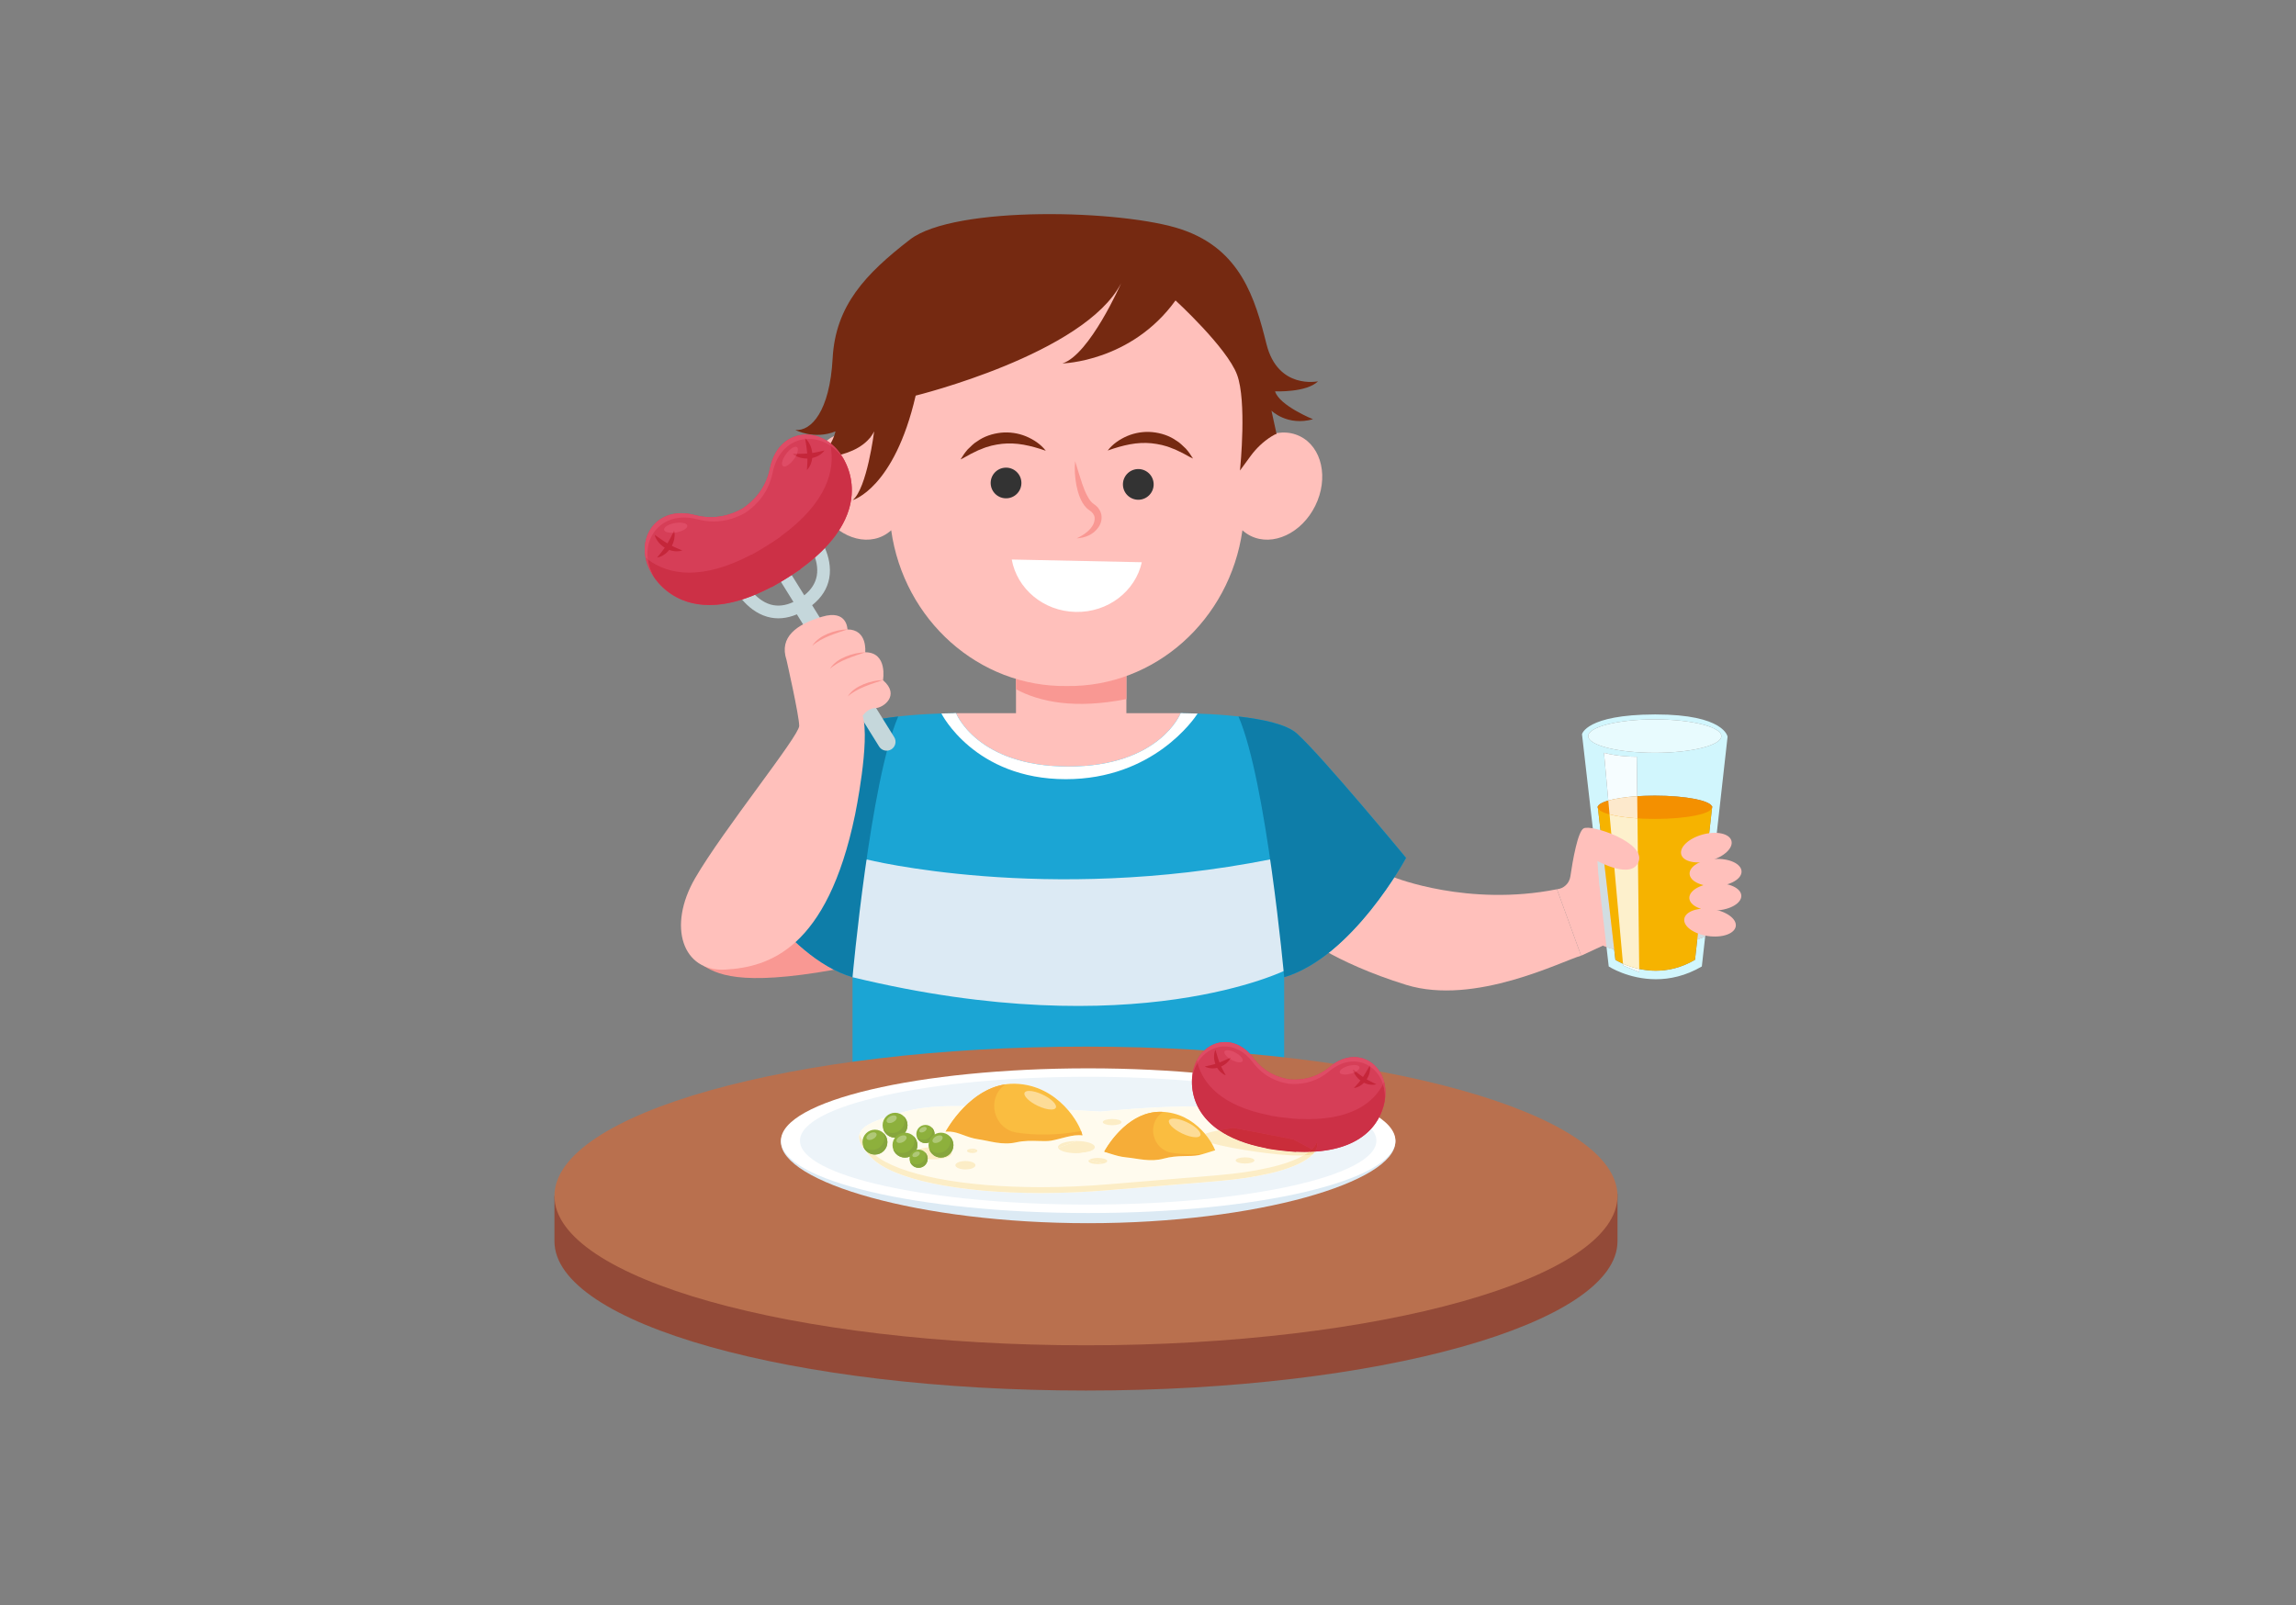 <svg width="1194" height="835" viewBox="0 0 1194 835" fill="none" xmlns="http://www.w3.org/2000/svg">
<rect x="0" y="0" width="1194" height="835" fill="#808080" stroke="none"/>
<g clip-path="url(#clip0_1_692)">
<path d="M585.757 447.03H528.357V346.444H585.757V447.03Z" fill="#FFC0BB"/>
<path d="M585.757 363.63V329.324L528.357 329.337V358.51C540.691 365.137 559.051 368.937 585.757 363.63Z" fill="#F99893"/>
<path d="M676.024 226.924C670.038 223.977 663.104 224.497 656.824 227.683C658.971 171.217 612.864 123.737 554.784 125.737C496.704 123.737 450.584 171.217 452.744 227.683C446.464 224.497 439.518 223.977 433.544 226.924C422.064 232.564 418.504 248.75 425.584 263.07C432.651 277.39 447.691 284.417 459.158 278.764C460.744 277.977 462.171 276.977 463.451 275.817C470.024 322.497 509.024 357.484 554.784 356.83C600.531 357.484 639.531 322.497 646.104 275.817C647.384 276.977 648.811 277.977 650.411 278.764C661.878 284.417 676.917 277.39 683.984 263.07C691.051 248.75 687.491 232.564 676.024 226.924Z" fill="#FFC0BB"/>
<path d="M531.157 250.79C531.397 255.19 528.024 258.95 523.611 259.19C519.211 259.43 515.437 256.057 515.197 251.657C514.957 247.257 518.331 243.497 522.744 243.257C527.144 243.017 530.917 246.39 531.157 250.79Z" fill="#333333"/>
<path d="M599.931 251.523C600.171 255.923 596.797 259.683 592.397 259.937C587.984 260.177 584.211 256.803 583.971 252.403C583.731 248.003 587.104 244.23 591.517 243.99C595.931 243.75 599.691 247.123 599.931 251.523Z" fill="#333333"/>
<path d="M543.851 234.457C539.851 233.07 536.051 231.99 532.251 231.31C528.464 230.644 524.731 230.47 521.077 230.857C517.451 231.297 513.797 232.044 510.304 233.604C508.277 234.364 509.944 233.644 504.971 236.044C503.171 236.95 501.504 238.084 499.517 238.977C500.584 237.177 501.811 235.404 503.211 233.79C504.771 232.364 506.211 230.67 508.117 229.59C511.677 227.004 516.077 225.564 520.504 225.07C524.971 224.604 529.504 225.297 533.544 226.95C537.544 228.63 541.237 231.07 543.851 234.457Z" fill="#752911"/>
<path d="M576.051 234.337C578.637 230.937 582.304 228.47 586.304 226.75C590.331 225.07 594.864 224.337 599.317 224.777C603.757 225.23 608.171 226.643 611.744 229.203C613.651 230.27 615.104 231.95 616.677 233.364C618.104 234.964 619.331 236.723 620.411 238.523C618.424 237.643 616.744 236.524 614.944 235.63C609.931 233.257 611.677 233.99 609.597 233.23C606.077 231.697 602.424 230.977 598.784 230.564C595.144 230.204 591.397 230.403 587.624 231.11C583.837 231.803 580.037 232.923 576.051 234.337Z" fill="#752911"/>
<path d="M559.091 239.87C558.691 244.057 558.984 248.257 559.771 252.417C560.171 254.497 560.731 256.55 561.544 258.603C562.384 260.63 563.411 262.683 565.277 264.457L566.051 265.07L566.744 265.59C567.037 265.843 567.437 266.017 567.664 266.31C568.237 266.817 568.664 267.417 568.931 268.07C569.557 269.377 569.277 271.017 568.611 272.603C567.104 275.817 563.691 278.23 559.944 280.017C564.064 279.817 568.611 278.177 571.317 274.137C572.637 272.19 573.357 269.43 572.504 266.83C572.291 266.177 572.024 265.55 571.637 265.017C571.317 264.417 570.864 263.95 570.411 263.47C569.971 262.963 569.424 262.67 568.931 262.27C568.611 262.057 568.557 261.977 568.397 261.843L567.957 261.51C566.797 260.443 565.851 258.79 564.997 257.097C564.104 255.39 563.491 253.483 562.771 251.603C561.477 247.803 560.344 243.87 559.091 239.87Z" fill="#F99893"/>
<path d="M663.077 203.55C663.077 203.55 679.451 204.283 685.411 198.337C685.411 198.337 664.557 202.803 658.611 178.977C652.651 155.15 645.197 129.83 614.677 119.403C584.144 108.977 496.278 106.75 473.198 124.617C450.118 142.483 434.478 158.87 432.998 186.417C431.504 213.963 421.824 224.39 413.638 223.643C413.638 223.643 423.317 228.857 434.477 224.39C434.477 224.39 432.251 236.31 421.077 238.537C421.077 238.537 447.144 239.283 454.584 224.39C454.584 224.39 450.864 254.177 443.411 260.137C443.411 260.137 465.011 254.177 476.184 205.777C476.184 205.777 564.038 184.19 583.024 147.323C583.024 147.323 566.651 184.564 552.504 189.03C552.504 189.03 588.237 188.283 611.317 156.27C611.317 156.27 638.131 180.83 643.344 194.977C648.371 208.643 645.078 242.403 644.838 244.737L650.371 237.177C653.318 233.163 656.957 229.684 661.184 227.03C662.264 226.35 663.211 225.83 663.851 225.723L661.211 213.603C661.211 213.603 669.397 221.79 682.811 218.07C682.811 218.07 665.304 210.99 663.077 203.55Z" fill="#752911"/>
<path d="M366.131 502.51C374.531 507.71 388.851 513.457 443.904 502.51C498.944 491.564 420.611 464.577 420.611 464.577L388.917 470.737L366.131 502.51Z" fill="#F99893"/>
<path d="M809.677 462.537C763.464 471.777 725.064 456.377 725.064 456.377L675.731 485.844C675.731 485.844 692.904 500.364 731.197 512.257C766.971 523.35 812.757 499.644 822.237 497.11L809.677 462.537Z" fill="#FFC0BB"/>
<path d="M496.157 370.964H614.997C614.997 370.964 611.037 403.977 605.757 405.297C600.477 406.617 543.691 418.51 539.731 417.19C535.771 415.87 489.557 409.257 489.557 400.017C489.557 390.777 496.157 370.964 496.157 370.964Z" fill="#FFC0BB"/>
<path d="M674.411 381.537C664.597 372.697 630.731 371.163 613.984 370.95C613.984 370.95 603.117 398.697 555.584 398.697C508.037 398.697 497.184 370.95 497.184 370.95C480.424 371.163 446.557 372.697 436.744 381.537C423.531 393.417 379.971 446.23 379.971 446.23C379.971 446.23 407.691 497.724 443.344 508.297V554.51H555.584H667.811V508.297C703.464 497.724 731.197 446.23 731.197 446.23C731.197 446.23 687.624 393.417 674.411 381.537Z" fill="#1BA5D4"/>
<path d="M450.637 447.03C450.637 447.03 543.357 470.27 660.531 447.03L679.691 473.083L669.144 504.377C669.144 504.377 590.784 544.083 443.344 508.297L434.477 475.63L450.637 447.03Z" fill="#DCEAF4"/>
<path d="M467.117 372.683C454.304 374.137 442.024 376.777 436.744 381.537C423.544 393.417 379.971 446.23 379.971 446.23C379.971 446.23 407.691 497.724 443.344 508.297C443.344 508.297 452.611 406.07 467.117 372.683Z" fill="#0E7DA8"/>
<path d="M425.024 278.057L419.784 282.083C419.851 282.177 426.344 290.723 424.744 299.55C424.051 303.377 421.877 306.763 418.251 309.643L406.491 290.75L400.891 294.23L412.624 313.11C408.478 315.043 404.518 315.51 400.824 314.47C392.238 312.03 387.357 302.377 387.304 302.283L384.344 303.75L381.384 305.203C381.637 305.697 387.557 317.537 398.971 320.803C403.957 322.23 409.118 321.777 414.398 319.55L457.158 388.297C458.504 390.47 461.358 391.123 463.531 389.777C465.691 388.43 466.357 385.577 465.011 383.417L422.331 314.803C427.238 310.91 430.251 306.19 431.237 300.737C433.357 289.057 425.358 278.51 425.024 278.057Z" fill="#C5D7DB"/>
<path d="M436.544 235.364C425.597 220.79 404.584 223.164 400.424 243.577C398.251 254.164 391.997 260.577 386.277 264.43C380.291 267.857 371.771 270.63 361.317 267.897C341.171 262.617 329.744 280.417 337.984 296.67C343.517 307.59 361.971 326.03 401.291 305.27L401.357 305.35C404.051 303.87 406.571 302.363 408.944 300.883C411.331 299.403 413.784 297.803 416.317 296.057L416.264 295.95C452.277 269.857 443.891 245.15 436.544 235.364Z" fill="#D63E57"/>
<path d="M368.931 314.697C351.211 314.697 341.691 303.99 337.984 296.67C338.531 297.737 339.184 298.87 339.984 300.03C339.771 299.657 339.571 299.27 339.384 298.91C338.037 296.27 337.224 293.577 336.877 290.964C342.011 294.87 349.091 297.87 358.477 297.87C367.184 297.87 377.877 295.284 390.837 288.444L390.904 288.537C393.584 287.044 396.104 285.55 398.491 284.057C400.877 282.59 403.331 280.99 405.851 279.23L405.811 279.137C430.464 261.27 434.29 244.07 431.917 231.844C434.104 233.31 436.157 235.23 437.931 237.604C438.184 237.937 438.424 238.284 438.677 238.644C438.051 237.537 437.397 236.524 436.744 235.644C439.811 239.83 442.984 246.59 442.984 254.937C442.984 261.164 441.224 268.27 436.331 275.844C434.397 278.844 431.97 281.91 428.984 285.03C427.424 286.657 425.704 288.297 423.824 289.95C421.557 291.937 419.037 293.937 416.264 295.95L416.317 296.057C414.757 297.137 413.224 298.164 411.704 299.137C410.784 299.737 409.864 300.31 408.944 300.883C408.024 301.457 407.077 302.043 406.104 302.617C404.584 303.537 402.997 304.443 401.357 305.35L401.291 305.27C398.277 306.857 395.371 308.217 392.597 309.377C390.277 310.337 388.037 311.164 385.891 311.844C379.544 313.844 373.917 314.697 368.931 314.697Z" fill="#CC3046"/>
<path d="M341.691 290.03C342.624 288.804 343.584 287.817 344.371 286.697C344.837 286.097 345.277 285.497 345.704 284.883C344.517 284.137 343.437 283.23 342.557 282.177C341.611 281.004 340.797 279.684 340.451 278.177C342.824 279.844 344.877 281.364 347.104 282.657C348.144 280.924 349.051 279.097 350.037 277.11C350.277 277.097 350.517 277.084 350.757 277.057C350.917 278.23 350.811 279.417 350.597 280.577C350.357 281.737 349.944 282.857 349.397 283.91C349.891 284.164 350.397 284.417 350.917 284.644C352.144 285.257 353.451 285.67 354.851 286.324C353.917 286.63 352.944 286.764 351.957 286.764C350.624 286.764 349.277 286.51 348.024 286.044C346.424 288.044 344.197 289.577 341.691 290.03Z" fill="#C5263A"/>
<path d="M419.637 244.47C419.664 242.937 419.877 241.577 419.864 240.204C419.891 239.63 419.891 239.07 419.891 238.51C419.784 238.51 419.691 238.51 419.584 238.51C418.504 238.51 417.411 238.39 416.357 238.11C415.517 237.884 414.691 237.59 413.917 237.177C414.117 236.804 414.291 236.43 414.424 236.083C416.291 236.07 418.037 236.044 419.771 235.897C419.597 233.47 419.184 231.07 418.757 228.39C418.877 228.377 419.011 228.363 419.131 228.35C420.091 229.27 420.797 230.417 421.344 231.604C421.904 232.87 422.251 234.23 422.384 235.63C423.117 235.524 423.864 235.404 424.597 235.244C425.957 235.017 427.251 234.604 428.771 234.31C427.264 236.364 424.904 237.683 422.397 238.217C422.157 240.55 421.251 242.817 419.637 244.47Z" fill="#C5263A"/>
<path d="M436.584 235.417L436.571 235.403C436.571 235.403 436.571 235.417 436.584 235.417Z" fill="#9B3E35"/>
<path d="M337.931 296.55C336.131 292.963 335.291 289.31 335.291 285.844C335.277 275.55 342.651 266.95 354.331 266.95C356.517 266.95 358.851 267.257 361.317 267.897C364.291 268.67 367.104 269.004 369.744 269.004C376.411 269.004 381.997 266.884 386.277 264.43C391.997 260.577 398.251 254.164 400.424 243.577C402.824 231.83 410.811 226.044 419.237 226.044C425.451 226.044 431.904 229.177 436.544 235.364C435.051 233.39 433.384 231.737 431.597 230.377C431.704 230.857 431.811 231.35 431.917 231.844C428.384 229.484 424.464 228.297 420.637 228.297C420.131 228.297 419.637 228.31 419.131 228.35C418.997 228.217 418.837 228.084 418.691 227.964C418.717 228.097 418.731 228.244 418.757 228.39C411.037 229.19 404.037 234.937 401.811 245.817C399.651 256.403 393.384 262.83 387.677 266.683C383.384 269.137 377.797 271.244 371.131 271.244C368.491 271.244 365.677 270.91 362.717 270.137C360.251 269.497 357.917 269.19 355.731 269.19C342.971 269.19 335.344 279.444 336.877 290.964C336.464 290.657 336.077 290.337 335.704 290.03C336.117 292.19 336.837 294.39 337.931 296.55Z" fill="#DF4C66"/>
<path d="M339.984 300.03C339.184 298.87 338.53 297.737 337.984 296.67C337.97 296.63 337.957 296.604 337.931 296.564C337.931 296.564 337.931 296.563 337.931 296.55C336.837 294.39 336.117 292.19 335.704 290.03C336.077 290.337 336.464 290.657 336.877 290.964C337.224 293.577 338.037 296.27 339.384 298.91C339.57 299.27 339.77 299.657 339.984 300.03ZM438.677 238.644C438.424 238.284 438.184 237.937 437.931 237.603C436.157 235.23 434.104 233.31 431.917 231.844C431.81 231.35 431.704 230.857 431.597 230.377C433.384 231.737 435.05 233.39 436.544 235.364C436.544 235.377 436.557 235.39 436.571 235.403L436.584 235.417C436.624 235.47 436.651 235.51 436.691 235.564C436.691 235.564 436.691 235.564 436.691 235.577C436.704 235.577 436.704 235.59 436.717 235.603C436.73 235.617 436.73 235.617 436.744 235.63V235.644C437.397 236.524 438.05 237.537 438.677 238.644Z" fill="#D8435A"/>
<path d="M418.757 228.39C418.731 228.243 418.717 228.097 418.691 227.964C418.837 228.084 418.997 228.217 419.131 228.35C419.011 228.363 418.877 228.377 418.757 228.39Z" fill="#D33C52"/>
<path d="M349.331 277.137C347.144 277.137 345.518 276.55 345.344 275.564C345.104 274.23 347.624 272.67 350.958 272.083C351.824 271.923 352.664 271.843 353.438 271.843C355.624 271.843 357.238 272.43 357.411 273.417C357.651 274.75 355.144 276.31 351.811 276.91C351.451 276.963 351.104 277.017 350.758 277.057C350.718 276.723 350.651 276.39 350.558 276.07C350.384 276.417 350.211 276.763 350.038 277.11C349.798 277.123 349.558 277.137 349.331 277.137Z" fill="#DF4C66"/>
<path d="M350.037 277.11C350.211 276.764 350.384 276.417 350.557 276.07C350.651 276.39 350.717 276.724 350.757 277.057C350.517 277.084 350.277 277.097 350.037 277.11Z" fill="#D33C52"/>
<path d="M407.877 242.683C407.611 242.683 407.371 242.603 407.171 242.47C406.077 241.67 406.824 238.803 408.824 236.07C410.477 233.83 412.464 232.377 413.731 232.377C413.997 232.377 414.237 232.443 414.437 232.59C415.131 233.097 415.077 234.457 414.424 236.083C413.744 236.083 413.051 236.084 412.331 236.097C412.811 236.524 413.357 236.884 413.917 237.177C413.611 237.764 413.224 238.377 412.784 238.977C411.131 241.23 409.144 242.683 407.877 242.683Z" fill="#DF4C66"/>
<path d="M413.917 237.177C413.357 236.883 412.811 236.523 412.331 236.097C413.051 236.083 413.744 236.083 414.424 236.083C414.291 236.43 414.117 236.803 413.917 237.177Z" fill="#D33C52"/>
<path d="M644.051 372.683C656.864 374.137 669.144 376.777 674.424 381.537C687.624 393.417 731.197 446.23 731.197 446.23C731.197 446.23 703.477 497.724 667.824 508.297C667.824 508.297 658.557 406.07 644.051 372.683Z" fill="#0E7DA8"/>
<path d="M409.011 343.243C409.011 343.243 415.611 372.283 415.611 377.577C415.611 382.857 375.997 431.71 361.477 456.803C346.957 481.883 354.877 505.657 377.317 504.337C399.771 503.003 430.144 493.763 444.664 423.79C444.664 423.79 452.584 385.497 448.624 372.283C448.624 372.283 451.264 368.323 455.224 368.323C459.184 368.323 468.437 361.723 459.184 353.803C459.184 353.803 461.824 339.283 449.944 339.283C449.944 339.283 451.264 327.403 440.704 327.403C440.704 327.403 440.704 316.83 427.504 320.79C414.291 324.75 405.051 331.35 409.011 343.243Z" fill="#FFC0BB"/>
<path d="M622.797 371.164C619.544 371.057 616.557 370.99 613.984 370.95C613.984 370.95 603.117 398.697 555.584 398.697C508.051 398.697 497.184 370.95 497.184 370.95C494.917 370.977 492.344 371.03 489.557 371.123C489.557 371.137 506.717 405.297 554.264 405.297C599.784 405.297 621.077 373.817 622.797 371.164Z" fill="white"/>
<path d="M526.144 291.031C528.864 306.217 542.597 317.951 559.411 318.297C576.211 318.657 590.437 307.51 593.784 292.444L526.144 291.031Z" fill="white"/>
<path d="M440.851 327.35C439.197 327.883 437.571 328.443 435.944 328.99C434.331 329.55 432.717 330.097 431.157 330.777C429.597 331.43 428.051 332.124 426.584 332.964C425.131 333.817 423.717 334.737 422.411 335.91C423.317 334.403 424.597 333.137 426.024 332.097C427.451 331.03 429.051 330.243 430.651 329.55C433.917 328.243 437.357 327.43 440.851 327.35Z" fill="#F99893"/>
<path d="M450.077 339.283C448.411 339.817 446.784 340.377 445.158 340.91C443.544 341.484 441.931 342.03 440.384 342.71C438.811 343.35 437.277 344.057 435.811 344.883C434.357 345.75 432.944 346.67 431.638 347.844C432.544 346.337 433.824 345.07 435.251 344.017C436.677 342.963 438.264 342.177 439.877 341.483C443.131 340.177 446.584 339.363 450.077 339.283Z" fill="#F99893"/>
<path d="M459.291 353.71C457.637 354.243 456.011 354.803 454.384 355.337C452.771 355.91 451.157 356.457 449.597 357.137C448.037 357.79 446.491 358.483 445.024 359.31C443.571 360.177 442.157 361.097 440.851 362.27C441.757 360.763 443.037 359.483 444.464 358.443C445.891 357.403 447.491 356.603 449.091 355.91C452.357 354.603 455.797 353.79 459.291 353.71Z" fill="#F99893"/>
<path d="M821.397 438.07C821.397 438.07 871.104 438.07 886.557 436.524L886.757 487.124C886.757 487.124 854.877 500.644 833.504 491.897L821.397 438.07Z" fill="#FFC0BB"/>
<path d="M861.131 509.35C846.784 509.35 836.597 502.71 836.597 502.71L835.437 492.617C836.731 493.057 838.064 493.43 839.424 493.723L840.064 499.243C840.064 499.243 841.491 500.177 844.011 501.297L844.104 502.243L852.477 505.657L852.451 504.003C855.037 504.563 857.917 504.923 861.037 504.923C867.184 504.923 874.197 503.51 881.464 499.243L882.651 488.67C885.211 487.777 886.731 487.137 886.757 487.123L885.011 502.71C876.517 507.683 868.304 509.35 861.131 509.35ZM886.757 487.11L886.624 453.257L890.331 420.19C890.344 420.097 890.357 420.017 890.357 419.923L890.424 419.35H890.237C888.824 416.27 876.104 413.857 860.611 413.857C857.397 413.857 854.304 413.95 851.411 414.15L851.171 393.617C851.171 393.617 851.024 393.617 850.731 393.617C848.864 393.617 841.371 393.497 834.131 391.577L836.371 416.403C833.411 417.243 831.491 418.257 830.984 419.35H830.864L830.891 419.63C830.877 419.724 830.864 419.817 830.864 419.91C830.864 420.11 830.904 420.297 830.997 420.483L833.011 438.017C831.624 438.03 830.331 438.043 829.144 438.043L822.691 381.923C822.691 381.923 824.717 371.723 860.544 371.617C860.704 371.617 860.851 371.617 861.011 371.617C896.864 371.617 898.397 383.217 898.397 383.217L886.757 487.11ZM860.544 374.19C841.437 374.19 825.944 378.083 825.944 382.883C825.944 387.683 841.437 391.577 860.544 391.577C879.651 391.577 895.157 387.683 895.157 382.883C895.157 378.083 879.651 374.19 860.544 374.19Z" fill="#D1F6FD"/>
<path d="M839.424 493.724C838.064 493.43 836.731 493.057 835.437 492.617L829.144 438.044C830.331 438.044 831.624 438.03 833.011 438.017L839.424 493.724ZM882.651 488.67L886.624 453.257L886.758 487.11V487.124C886.731 487.137 885.211 487.777 882.651 488.67Z" fill="#D1DDE1"/>
<path d="M830.864 419.35L840.064 499.244C840.064 499.244 859.664 512.017 881.464 499.244L890.424 419.35H830.864Z" fill="#F6B300"/>
<path d="M890.357 419.91C890.357 423.27 877.037 425.977 860.611 425.977C844.184 425.977 830.864 423.27 830.864 419.91C830.864 416.564 844.184 413.857 860.611 413.857C877.037 413.857 890.357 416.564 890.357 419.91Z" fill="#F49000"/>
<path d="M860.544 391.577C841.437 391.577 825.944 387.683 825.944 382.883C825.944 378.083 841.437 374.19 860.544 374.19C879.651 374.19 895.158 378.083 895.158 382.883C895.158 387.683 879.651 391.577 860.544 391.577Z" fill="#E8FBFE"/>
<path d="M852.477 505.657L844.104 502.243L844.011 501.297C846.131 502.217 849.011 503.283 852.451 504.003L852.477 505.657ZM836.371 416.403L834.131 391.577C841.371 393.497 848.864 393.617 850.731 393.617C851.024 393.617 851.171 393.617 851.171 393.617L851.411 414.15C845.291 414.55 840.037 415.35 836.371 416.403Z" fill="#F6FDFF"/>
<path d="M852.451 504.003C849.011 503.283 846.131 502.217 844.011 501.297L837.024 423.603C840.664 424.577 845.717 425.31 851.544 425.684L852.451 504.003Z" fill="#FDF0CC"/>
<path d="M851.544 425.684C845.717 425.31 840.664 424.577 837.024 423.604L836.371 416.404C840.037 415.35 845.291 414.55 851.411 414.15L851.544 425.684Z" fill="#FDE9CC"/>
<path d="M809.677 462.537C813.251 462.204 816.117 459.47 816.637 455.91C817.891 447.297 820.544 432.377 823.584 430.857C827.837 428.737 855.651 438.204 852.171 448.044C848.704 457.897 830.731 447.857 830.731 447.857L833.504 491.897L822.237 497.11L809.677 462.537Z" fill="#FFC0BB"/>
<path d="M900.411 437.35C901.437 441.137 896.424 445.777 889.211 447.737C881.997 449.683 875.317 448.204 874.291 444.43C873.277 440.657 878.291 436.004 885.504 434.057C892.717 432.097 899.384 433.577 900.411 437.35Z" fill="#FFC0BB"/>
<path d="M905.664 453.19C905.864 457.097 899.984 460.563 892.517 460.95C885.051 461.323 878.837 458.47 878.651 454.55C878.451 450.643 884.331 447.177 891.798 446.79C899.264 446.417 905.464 449.27 905.664 453.19Z" fill="#FFC0BB"/>
<path d="M905.544 465.83C905.744 469.737 899.851 473.217 892.384 473.59C884.931 473.977 878.717 471.11 878.517 467.203C878.317 463.297 884.211 459.817 891.677 459.443C899.131 459.057 905.344 461.923 905.544 465.83Z" fill="#FFC0BB"/>
<path d="M902.664 481.763C902.117 485.643 895.677 487.937 888.277 486.897C880.877 485.843 875.331 481.857 875.877 477.977C876.424 474.11 882.864 471.817 890.264 472.857C897.664 473.91 903.211 477.897 902.664 481.763Z" fill="#FFC0BB"/>
<path d="M826.251 619.63C826.251 619.63 826.077 619.777 825.797 620.03C788.171 589.697 685.504 567.937 564.744 567.937C441.931 567.937 337.837 590.443 301.837 621.59L288.331 622.083V645.617C288.331 688.51 412.091 723.297 564.744 723.297C717.397 723.297 841.157 688.51 841.157 645.617V620.937L826.251 619.63Z" fill="#934A38"/>
<path d="M841.157 622.083C841.157 664.977 717.397 699.763 564.744 699.763C412.091 699.763 288.331 664.977 288.331 622.083C288.331 579.177 412.091 544.403 564.744 544.403C717.397 544.403 841.157 579.177 841.157 622.083Z" fill="#B9704E"/>
<path d="M725.638 593.87C725.638 614.657 654.131 636.243 565.891 636.243C477.651 636.243 406.117 614.763 406.117 593.99C406.117 573.203 477.651 560.977 565.891 560.977C654.131 560.977 725.638 573.083 725.638 593.87Z" fill="#DCEAF4"/>
<path d="M725.664 593.323C725.664 614.11 654.131 630.963 565.891 630.963C477.651 630.963 406.117 614.11 406.117 593.323C406.117 572.537 477.651 555.697 565.891 555.697C654.131 555.697 725.664 572.537 725.664 593.323Z" fill="white"/>
<path d="M565.891 626.563C483.117 626.563 416.011 611.684 416.011 593.324C416.011 574.964 483.117 560.084 565.891 560.084C584.917 560.084 603.117 560.87 619.864 562.31C619.864 562.457 619.851 562.604 619.851 562.75C619.851 566.577 620.611 571.043 622.837 575.523C622.264 575.523 621.677 575.523 621.091 575.523C607.837 575.523 591.797 576.31 572.357 578.217C572.357 578.217 564.891 577.71 555.344 577.297C549.517 570.55 540.331 563.95 527.717 563.697C527.517 563.697 527.317 563.684 527.117 563.684C516.544 563.684 507.997 569.403 501.917 575.403C500.224 575.363 498.517 575.337 496.811 575.337C487.624 575.337 478.397 576.004 470.611 578.217C469.544 578.524 468.504 578.83 467.491 579.124C466.851 578.91 466.171 578.803 465.464 578.803C463.384 578.803 461.531 579.777 460.344 581.31C446.611 585.87 441.851 590.297 452.891 601.87C452.917 601.883 452.931 601.897 452.944 601.924C452.971 601.937 452.984 601.964 453.011 601.99C464.117 613.55 498.637 620.563 541.331 620.563C547.411 620.563 553.651 620.417 560.024 620.137C560.077 620.123 560.117 620.124 560.157 620.124C560.211 620.124 560.264 620.124 560.317 620.124C560.851 620.097 561.384 620.07 561.931 620.044C561.957 620.044 561.971 620.043 561.997 620.03C562.011 620.03 562.024 620.03 562.037 620.03C562.144 620.03 562.237 620.03 562.331 620.017C566.131 619.83 569.971 619.577 573.851 619.27C574.757 619.203 575.664 619.137 576.571 619.057C576.757 619.044 576.957 619.017 577.144 619.003C635.464 614.017 642.277 614.31 659.584 610.497C659.717 610.47 659.851 610.443 659.984 610.403H659.997C660.024 610.403 660.051 610.39 660.077 610.39C660.091 610.39 660.091 610.377 660.104 610.377C660.131 610.377 660.157 610.363 660.184 610.363H660.197C660.264 610.35 660.317 610.337 660.384 610.31H660.397C660.464 610.297 660.517 610.283 660.584 610.27H660.597C660.624 610.257 660.651 610.257 660.691 610.244C660.717 610.244 660.757 610.23 660.784 610.23L660.797 610.217C660.864 610.204 660.917 610.19 660.984 610.177C661.051 610.164 661.117 610.15 661.184 610.137C661.224 610.123 661.251 610.11 661.277 610.11H661.291C661.317 610.097 661.344 610.097 661.384 610.084C661.451 610.07 661.504 610.057 661.571 610.044L661.584 610.03C661.971 609.937 662.357 609.844 662.744 609.75C662.744 609.75 662.757 609.75 662.771 609.737C662.797 609.737 662.811 609.737 662.837 609.724C662.851 609.724 662.851 609.724 662.851 609.724C662.877 609.71 662.904 609.71 662.931 609.697C662.944 609.697 662.944 609.697 662.957 609.697C662.984 609.683 663.011 609.683 663.024 609.67C663.037 609.67 663.051 609.67 663.051 609.67C663.077 609.67 663.091 609.657 663.117 609.657C663.131 609.657 663.144 609.644 663.144 609.644C663.171 609.644 663.197 609.63 663.211 609.63C663.224 609.63 663.237 609.63 663.237 609.617C663.264 609.617 663.291 609.603 663.317 609.603H663.331C663.357 609.59 663.384 609.59 663.411 609.577H663.424C663.451 609.564 663.477 609.564 663.491 609.55C663.504 609.55 663.517 609.55 663.531 609.55C663.557 609.537 663.571 609.537 663.597 609.524C663.611 609.524 663.611 609.524 663.611 609.524C663.637 609.524 663.664 609.51 663.691 609.51C663.691 609.497 663.704 609.497 663.717 609.497C663.731 609.497 663.757 609.484 663.784 609.484C663.784 609.484 663.797 609.47 663.811 609.47C663.824 609.47 663.851 609.47 663.864 609.457C663.877 609.457 663.891 609.457 663.904 609.444C663.917 609.444 663.944 609.443 663.957 609.43C663.971 609.43 663.984 609.43 663.997 609.417C664.011 609.417 664.037 609.417 664.051 609.403C664.064 609.403 664.077 609.403 664.091 609.403C664.104 609.39 664.117 609.39 664.131 609.39C664.157 609.377 664.171 609.377 664.184 609.377C664.197 609.364 664.197 609.363 664.197 609.363C672.944 607.003 679.491 603.844 682.731 600.377C682.957 600.15 683.624 599.47 683.811 599.03C683.811 599.017 683.824 599.017 683.824 599.003C698.651 598.017 707.704 593.017 713.104 587.057C714.864 589.084 715.771 591.177 715.771 593.324C715.771 611.684 648.664 626.563 565.891 626.563Z" fill="#EDF4F9"/>
<path d="M572.357 578.217C572.357 578.217 549.384 576.657 532.531 576.75C528.197 576.777 522.584 576.417 516.304 576.043C501.904 575.217 484.091 574.377 470.611 578.217C449.384 584.283 439.371 587.777 453.011 601.99C467.091 616.657 518.824 623.99 577.144 619.003C635.464 614.017 642.277 614.31 659.584 610.497C676.891 606.683 687.451 599.95 684.517 593.19C681.584 586.43 668.237 568.83 572.357 578.217Z" fill="#FFFBEE"/>
<path d="M720.477 568.897C720.931 553.083 705.371 543.337 691.504 554.95C684.317 560.963 676.597 561.937 670.624 561.47C664.717 560.563 657.424 557.83 651.811 550.323C640.971 535.843 623.597 541.75 620.397 557.243C618.251 567.643 620.811 590.15 658.744 597.31V597.403C661.371 597.857 663.891 598.203 666.317 598.47C668.731 598.763 671.264 599.003 673.931 599.177L673.944 599.083C712.517 600.83 720.171 579.523 720.477 568.897Z" fill="#D63E57"/>
<path d="M683.824 599.003C684.917 597.363 685.277 595.657 684.784 593.937C684.397 595.27 683.531 596.577 682.211 597.844C679.144 596.03 672.744 592.803 672.677 592.697C672.571 592.55 641.491 586.683 641.491 586.683C641.491 586.683 637.877 587.137 633.944 587.897C622.771 580.23 619.851 570.257 619.851 562.75C619.851 560.777 620.064 558.977 620.357 557.43C620.171 558.403 620.024 559.47 619.944 560.603C619.997 560.23 620.064 559.87 620.131 559.523C620.651 557.003 621.557 554.737 622.731 552.763C625.384 563.243 634.771 575.337 660.731 580.23V580.337C663.371 580.777 665.891 581.123 668.304 581.39C670.717 581.683 673.251 581.923 675.917 582.097L675.944 582.003C677.451 582.07 678.904 582.11 680.317 582.11C703.677 582.11 714.531 573.043 719.237 564.003C719.931 566.19 720.291 568.604 720.211 571.177C720.197 571.537 720.184 571.91 720.157 572.283C720.331 571.15 720.437 570.097 720.477 569.11C720.104 578.817 713.637 597.017 683.824 599.003Z" fill="#CC3046"/>
<path d="M620.451 556.99C620.464 556.964 620.464 556.95 620.464 556.937C620.464 556.95 620.464 556.977 620.451 556.99Z" fill="#B0563F"/>
<path d="M637.451 559.337C635.571 558.63 634.011 557.19 632.958 555.457C632.198 555.63 631.398 555.724 630.611 555.724C629.171 555.724 627.758 555.417 626.504 554.75C627.811 554.404 628.984 554.257 630.131 553.924C630.771 553.777 631.398 553.604 632.011 553.404C631.611 552.27 631.371 551.07 631.344 549.87C631.331 548.564 631.504 547.23 632.078 546.017C632.784 548.43 633.358 550.577 634.171 552.657C635.811 552.03 637.411 551.297 639.158 550.484C639.331 550.604 639.504 550.724 639.678 550.83C639.158 551.71 638.438 552.47 637.664 553.137C636.878 553.79 635.984 554.337 635.051 554.75C635.251 555.19 635.451 555.63 635.691 556.07C636.184 557.15 636.851 558.137 637.451 559.337Z" fill="#C5263A"/>
<path d="M704.064 565.95C704.931 564.924 705.797 564.11 706.531 563.177C706.864 562.804 707.171 562.417 707.464 562.03C706.651 561.403 705.904 560.684 705.291 559.857C704.837 559.244 704.437 558.59 704.131 557.897C704.477 557.75 704.784 557.59 705.077 557.43C706.344 558.43 707.544 559.35 708.797 560.19C709.997 558.457 711.011 556.604 712.171 554.55C712.264 554.604 712.357 554.67 712.451 554.737C712.597 555.87 712.464 557.03 712.184 558.137C711.891 559.297 711.384 560.404 710.717 561.417C711.277 561.75 711.851 562.07 712.437 562.363C713.477 562.95 714.584 563.364 715.771 563.99C715.091 564.177 714.397 564.257 713.691 564.257C712.197 564.257 710.691 563.87 709.331 563.19C707.904 564.644 706.064 565.684 704.064 565.95Z" fill="#C5263A"/>
<path d="M720.477 568.697C720.531 566.63 720.277 564.67 719.811 562.844C719.637 563.23 719.437 563.617 719.237 564.003C717.971 560.03 715.557 556.817 712.451 554.737C712.424 554.563 712.397 554.39 712.357 554.217C712.291 554.337 712.237 554.443 712.171 554.55C709.744 553.003 706.917 552.137 703.904 552.137C699.864 552.137 695.464 553.683 691.237 557.23C685.051 562.403 678.477 563.844 672.957 563.844C672.064 563.844 671.197 563.817 670.357 563.75C664.451 562.83 657.157 560.11 651.544 552.603C647.237 546.857 641.917 544.31 636.851 544.31C631.224 544.31 625.931 547.443 622.731 552.763C622.624 552.337 622.531 551.923 622.437 551.497C621.597 553.11 620.931 554.897 620.491 556.844C622.531 547.737 629.531 542.044 637.117 542.044C642.184 542.044 647.504 544.577 651.811 550.323C657.424 557.83 664.717 560.563 670.624 561.47C671.464 561.537 672.331 561.577 673.224 561.577C678.731 561.577 685.317 560.123 691.504 554.95C695.744 551.403 700.131 549.857 704.171 549.857C713.197 549.857 720.504 557.603 720.491 568.257C720.491 568.403 720.491 568.55 720.477 568.697Z" fill="#DF4C66"/>
<path d="M720.158 572.283C720.184 571.91 720.197 571.537 720.211 571.177C720.291 568.603 719.931 566.19 719.238 564.003C719.438 563.617 719.637 563.23 719.811 562.843C720.277 564.67 720.531 566.63 720.477 568.697C720.477 568.737 720.477 568.763 720.477 568.79C720.477 568.803 720.477 568.803 720.477 568.817C720.477 568.843 720.477 568.87 720.477 568.897C720.477 568.923 720.477 568.95 720.477 568.977C720.477 568.99 720.477 569.003 720.477 569.017C720.477 569.043 720.477 569.07 720.477 569.083C720.477 569.097 720.477 569.097 720.477 569.11C720.437 570.097 720.331 571.15 720.158 572.283ZM619.944 560.603C620.024 559.47 620.171 558.403 620.358 557.43C620.371 557.417 620.371 557.403 620.371 557.39C620.371 557.39 620.371 557.377 620.371 557.363H620.384C620.384 557.35 620.384 557.337 620.384 557.323C620.384 557.31 620.384 557.31 620.384 557.297C620.397 557.297 620.398 557.283 620.398 557.283C620.398 557.27 620.398 557.257 620.398 557.243C620.411 557.203 620.411 557.177 620.424 557.137C620.424 557.123 620.424 557.123 620.424 557.11C620.438 557.083 620.437 557.057 620.451 557.03C620.451 557.017 620.451 557.003 620.451 556.99C620.464 556.977 620.464 556.95 620.464 556.937C620.478 556.91 620.478 556.883 620.491 556.857C620.491 556.857 620.491 556.857 620.491 556.843C620.931 554.897 621.598 553.11 622.438 551.497C622.531 551.923 622.624 552.337 622.731 552.763C621.558 554.737 620.651 557.003 620.131 559.523C620.064 559.87 619.997 560.23 619.944 560.603Z" fill="#D8435A"/>
<path d="M712.451 554.737C712.357 554.67 712.264 554.604 712.171 554.55C712.237 554.444 712.291 554.337 712.357 554.217C712.397 554.39 712.424 554.563 712.451 554.737Z" fill="#D33C52"/>
<path d="M644.651 552.577C643.557 552.577 642.024 552.137 640.477 551.297C640.197 551.15 639.931 550.99 639.677 550.83C639.837 550.577 639.971 550.324 640.077 550.057C639.771 550.204 639.464 550.337 639.157 550.484C637.371 549.204 636.357 547.737 636.811 546.897C637.037 546.47 637.584 546.27 638.331 546.27C639.424 546.27 640.957 546.724 642.504 547.55C645.091 548.95 646.731 550.923 646.171 551.963C645.944 552.377 645.397 552.577 644.651 552.577Z" fill="#DF4C66"/>
<path d="M639.677 550.83C639.504 550.723 639.331 550.603 639.158 550.483C639.464 550.337 639.771 550.203 640.077 550.057C639.971 550.323 639.837 550.577 639.677 550.83Z" fill="#D33C52"/>
<path d="M699.411 558.937C697.957 558.937 696.891 558.55 696.691 557.844C696.384 556.71 698.437 555.163 701.277 554.403C702.344 554.11 703.371 553.977 704.251 553.977C705.704 553.977 706.771 554.35 706.971 555.07C707.157 555.79 706.397 556.683 705.077 557.43C704.611 557.07 704.131 556.684 703.637 556.31C703.744 556.857 703.917 557.39 704.131 557.897C703.597 558.137 703.011 558.337 702.384 558.51C701.317 558.804 700.291 558.937 699.411 558.937Z" fill="#DF4C66"/>
<path d="M704.131 557.897C703.918 557.39 703.744 556.857 703.638 556.31C704.131 556.684 704.611 557.07 705.077 557.43C704.784 557.59 704.478 557.75 704.131 557.897Z" fill="#D33C52"/>
<path d="M662.958 609.697C662.984 609.683 662.998 609.683 663.024 609.67C663.011 609.683 662.984 609.683 662.958 609.697ZM453.011 601.99C452.984 601.963 452.971 601.937 452.944 601.923C452.971 601.95 452.984 601.963 453.011 601.99Z" fill="#EAE7CF"/>
<path d="M541.331 620.563C498.637 620.563 464.117 613.55 453.011 601.99C452.984 601.964 452.971 601.95 452.944 601.924C452.931 601.897 452.917 601.883 452.891 601.87C447.891 596.63 446.131 592.857 446.984 589.87C447.237 590.95 447.757 592.124 448.557 593.417C448.531 593.63 448.517 593.857 448.517 594.07C448.517 597.577 451.291 600.417 454.757 600.55C467.424 611.15 500.664 617.51 541.331 617.51C552.771 617.51 564.811 617.004 577.144 615.95C635.464 610.964 642.277 611.257 659.584 607.43C667.131 605.777 673.397 603.55 677.824 601.017C679.811 600.95 681.464 600.764 682.664 600.444C682.664 600.444 682.664 600.43 682.677 600.43C679.424 603.883 672.904 607.017 664.197 609.363C664.197 609.363 664.197 609.364 664.184 609.377C664.171 609.377 664.157 609.377 664.131 609.39C664.117 609.39 664.104 609.39 664.091 609.403C664.077 609.403 664.064 609.403 664.051 609.403C664.037 609.417 664.011 609.417 663.997 609.417C663.984 609.43 663.971 609.43 663.957 609.43C663.944 609.443 663.917 609.444 663.904 609.444C663.891 609.457 663.877 609.457 663.864 609.457C663.851 609.47 663.824 609.47 663.811 609.47C663.797 609.47 663.784 609.484 663.784 609.484C663.757 609.484 663.731 609.497 663.717 609.497C663.704 609.497 663.691 609.497 663.691 609.51C663.664 609.51 663.637 609.524 663.611 609.524C663.611 609.524 663.611 609.524 663.597 609.524C663.571 609.537 663.557 609.537 663.531 609.55C663.517 609.55 663.504 609.55 663.491 609.55C663.477 609.564 663.451 609.564 663.424 609.577H663.411C663.384 609.59 663.357 609.59 663.331 609.603H663.317C663.291 609.603 663.264 609.617 663.237 609.617C663.237 609.63 663.224 609.63 663.211 609.63C663.197 609.63 663.171 609.644 663.144 609.644C663.144 609.644 663.131 609.657 663.117 609.657C663.091 609.657 663.077 609.67 663.051 609.67C663.037 609.67 663.037 609.67 663.024 609.67C662.997 609.683 662.984 609.683 662.957 609.697C662.944 609.697 662.944 609.697 662.931 609.697C662.904 609.71 662.877 609.71 662.851 609.724C662.851 609.724 662.851 609.724 662.837 609.724C662.811 609.737 662.797 609.737 662.771 609.737C662.757 609.75 662.744 609.75 662.744 609.75C662.357 609.844 661.971 609.937 661.584 610.03L661.571 610.044C661.504 610.057 661.451 610.07 661.384 610.084C661.344 610.097 661.317 610.097 661.291 610.11H661.277C661.251 610.11 661.224 610.123 661.184 610.137C661.117 610.15 661.051 610.164 660.984 610.177C660.917 610.19 660.864 610.204 660.797 610.217L660.784 610.23C660.757 610.23 660.717 610.244 660.691 610.244C660.651 610.257 660.624 610.257 660.597 610.27H660.584C660.517 610.283 660.464 610.297 660.397 610.31H660.384C660.317 610.337 660.264 610.35 660.197 610.363H660.184C660.157 610.363 660.131 610.377 660.104 610.377C660.091 610.377 660.091 610.39 660.077 610.39C660.051 610.39 660.024 610.403 659.997 610.403H659.984C659.851 610.443 659.717 610.47 659.584 610.497C642.277 614.31 635.464 614.017 577.144 619.003C576.957 619.017 576.757 619.044 576.571 619.057C575.664 619.137 574.757 619.203 573.851 619.27C569.971 619.577 566.131 619.83 562.331 620.017C562.237 620.03 562.131 620.03 562.037 620.03C562.024 620.03 562.011 620.03 561.997 620.03C561.971 620.043 561.957 620.044 561.931 620.044C561.384 620.07 560.851 620.097 560.317 620.124C560.264 620.124 560.211 620.124 560.157 620.124C560.117 620.124 560.077 620.123 560.024 620.137C553.651 620.417 547.411 620.563 541.331 620.563Z" fill="#FCEDC6"/>
<path d="M683.824 599.003C683.877 598.883 683.224 598.43 682.211 597.844C683.531 596.577 684.397 595.27 684.784 593.937C685.277 595.657 684.917 597.363 683.824 599.003Z" fill="#CA2D3A"/>
<path d="M491.491 589.123C491.491 589.123 505.037 563.23 527.717 563.697C550.411 564.163 562.011 585.123 562.877 590.603C562.877 590.603 525.984 605.19 491.491 589.123Z" fill="#FABD40"/>
<path d="M523.251 594.763C518.091 594.763 513.291 593.257 508.744 592.59C502.731 591.71 498.771 588.923 494.224 588.63C493.811 588.603 493.371 588.59 492.904 588.59C492.544 588.59 492.157 588.603 491.771 588.617C493.637 585.283 504.891 566.657 522.864 564.017L522.558 564.244C512.678 571.577 516.704 587.35 528.877 589.15C533.624 589.857 538.251 590.137 542.637 590.137C549.971 590.137 556.651 589.337 562.211 588.323C562.557 589.23 562.784 590.017 562.877 590.603C562.291 590.51 561.664 590.457 561.011 590.457C556.451 590.457 550.584 592.683 546.598 593.323C545.558 593.497 544.397 593.55 543.171 593.55C542.171 593.55 541.104 593.51 540.011 593.483C538.904 593.443 537.744 593.417 536.544 593.417C533.997 593.417 531.264 593.563 528.411 594.203C526.651 594.603 524.931 594.763 523.251 594.763Z" fill="#F6AD38"/>
<path d="M546.691 577.137C544.877 577.137 542.264 576.443 539.571 575.15C535.077 572.99 532.064 569.95 532.824 568.363C533.131 567.737 533.997 567.43 535.211 567.43C537.024 567.43 539.637 568.11 542.331 569.417C546.824 571.577 549.837 574.617 549.077 576.203C548.771 576.83 547.904 577.137 546.691 577.137Z" fill="#FDDC97"/>
<path d="M479.411 589.87C481.757 589.803 489.677 588.337 494.224 588.63C498.771 588.923 502.731 591.71 508.744 592.59C514.771 593.47 521.224 595.817 528.411 594.203C532.597 593.27 536.544 593.377 540.011 593.483C542.477 593.55 544.704 593.63 546.597 593.323C551.144 592.59 558.157 589.79 562.877 590.603C567.584 591.417 552.904 595.91 551.291 596.67C549.677 597.43 541.024 600.07 527.971 600.07C514.904 600.07 513.437 601.683 510.357 600.07C507.277 598.47 479.411 589.87 479.411 589.87Z" fill="#FFFBEE"/>
<path d="M485.384 603.03C484.357 603.03 483.371 602.977 482.437 602.87C482.437 602.817 482.437 602.75 482.437 602.683C482.437 600.07 480.317 597.95 477.704 597.95C477.704 597.95 477.704 597.95 477.691 597.95C478.984 597.377 480.824 596.963 482.971 596.777C483.504 599.817 486.157 602.123 489.344 602.123C491.611 602.123 493.597 600.963 494.757 599.203C494.891 599.417 494.957 599.63 494.957 599.843C494.957 601.603 490.664 603.03 485.384 603.03Z" fill="#FCEDC6"/>
<path d="M675.744 601.057C663.131 601.057 640.757 597.564 630.091 594.63C629.197 593.11 628.064 591.457 626.677 589.803C628.584 589.057 631.344 588.417 633.944 587.897C639.744 591.884 647.757 595.244 658.744 597.31V597.403C661.371 597.857 663.891 598.203 666.317 598.47C668.731 598.763 671.264 599.004 673.931 599.177L673.944 599.084C675.451 599.15 676.917 599.19 678.331 599.19C679.131 599.19 679.904 599.177 680.664 599.15C679.824 599.79 678.877 600.417 677.824 601.017C677.171 601.044 676.477 601.057 675.744 601.057Z" fill="#FCEDC6"/>
<path d="M678.331 599.19C676.918 599.19 675.451 599.15 673.944 599.084L673.931 599.177C671.264 599.004 668.731 598.763 666.317 598.47C663.891 598.203 661.371 597.857 658.744 597.403V597.31C647.757 595.244 639.744 591.883 633.944 587.897C637.877 587.137 641.491 586.684 641.491 586.684C641.491 586.684 672.571 592.55 672.677 592.697C672.744 592.803 679.144 596.03 682.211 597.844C681.757 598.284 681.238 598.724 680.664 599.15C679.904 599.177 679.131 599.19 678.331 599.19Z" fill="#CA2D3A"/>
<path d="M682.731 600.377C683.144 599.937 683.504 599.483 683.811 599.03C683.624 599.47 682.957 600.15 682.731 600.377Z" fill="#EAE7CF"/>
<path d="M682.677 600.43C683.117 599.963 683.504 599.483 683.824 599.003C683.824 599.017 683.811 599.017 683.811 599.03C683.504 599.483 683.144 599.937 682.731 600.377C682.704 600.39 682.691 600.417 682.677 600.43Z" fill="#FCEDC6"/>
<path d="M677.824 601.017C678.877 600.417 679.824 599.79 680.664 599.15C681.744 599.124 682.797 599.07 683.824 599.003C683.504 599.483 683.117 599.963 682.677 600.43C682.664 600.43 682.664 600.444 682.664 600.444C681.464 600.764 679.811 600.95 677.824 601.017Z" fill="#F9E0A5"/>
<path d="M680.664 599.15C681.237 598.723 681.757 598.284 682.211 597.844C683.224 598.43 683.877 598.883 683.824 599.003C682.797 599.07 681.744 599.123 680.664 599.15Z" fill="#C82B30"/>
<path d="M559.771 599.844C554.891 599.844 550.864 598.643 550.277 597.07C550.731 596.91 551.077 596.777 551.291 596.67C552.131 596.27 556.517 594.87 559.864 593.497C565.117 593.51 569.357 594.923 569.357 596.67C569.357 597.683 567.917 598.59 565.691 599.177C564.437 599.35 563.157 599.563 561.944 599.763C561.251 599.817 560.517 599.844 559.771 599.844Z" fill="#FCEDC6"/>
<path d="M550.278 597.07C550.224 596.937 550.198 596.803 550.198 596.67C550.198 594.91 554.491 593.497 559.771 593.497C559.798 593.497 559.838 593.497 559.864 593.497C556.518 594.87 552.131 596.27 551.291 596.67C551.078 596.777 550.731 596.91 550.278 597.07Z" fill="#FCEDC6"/>
<path d="M578.357 585.283C575.664 585.283 573.491 584.55 573.491 583.67C573.491 582.763 575.664 582.043 578.357 582.043C581.051 582.043 583.224 582.763 583.224 583.67C583.224 584.55 581.051 585.283 578.357 585.283Z" fill="#FCEDC6"/>
<path d="M647.464 605.217C644.784 605.217 642.597 604.497 642.597 603.603C642.597 602.71 644.784 601.99 647.464 601.99C650.157 601.99 652.344 602.71 652.344 603.603C652.344 604.497 650.157 605.217 647.464 605.217Z" fill="#FCEDC6"/>
<path d="M502.064 608.283C499.171 608.283 496.837 607.31 496.837 606.097C496.837 604.883 499.171 603.91 502.064 603.91C504.944 603.91 507.277 604.883 507.277 606.097C507.277 607.31 504.944 608.283 502.064 608.283Z" fill="#FCEDC6"/>
<path d="M505.584 599.737C504.091 599.737 502.891 599.23 502.891 598.603C502.891 598.243 503.318 597.91 503.958 597.71C505.518 598.23 506.891 598.71 507.984 599.11C507.544 599.483 506.624 599.737 505.584 599.737Z" fill="#FCEDC6"/>
<path d="M507.984 599.11C506.891 598.71 505.517 598.23 503.957 597.71C504.411 597.563 504.971 597.483 505.584 597.483C507.064 597.483 508.264 597.99 508.264 598.603C508.264 598.79 508.157 598.963 507.984 599.11Z" fill="#FCEDC6"/>
<path d="M574.237 599.057C574.237 599.057 585.291 577.924 603.811 578.31C622.317 578.684 631.784 595.79 632.491 600.27C632.491 600.27 602.384 612.163 574.237 599.057Z" fill="#FABD40"/>
<path d="M598.757 603.47C594.117 603.47 589.717 602.39 585.557 601.99C581.344 601.577 578.077 600.203 574.944 599.377C574.784 599.31 574.624 599.23 574.464 599.163C574.384 599.123 574.304 599.097 574.237 599.057C574.237 599.057 574.237 599.043 574.251 599.03C574.651 598.27 583.277 582.363 597.797 578.95C599.544 578.537 601.384 578.297 603.304 578.297C603.824 578.297 604.344 578.323 604.877 578.35V578.363L604.611 578.55C595.877 584.59 599.304 598.31 609.824 599.71C613.331 600.177 616.757 600.377 620.024 600.377C622.077 600.377 624.064 600.297 625.971 600.163C625.064 600.43 624.197 600.67 623.397 600.843C618.891 601.803 612.371 600.657 605.277 602.617C603.051 603.243 600.877 603.47 598.757 603.47Z" fill="#F6AD38"/>
<path d="M621.811 591.537C619.997 591.537 617.384 590.844 614.691 589.55C610.198 587.39 607.171 584.35 607.944 582.764C608.251 582.137 609.104 581.83 610.331 581.83C612.144 581.83 614.757 582.51 617.451 583.817C621.944 585.977 624.958 589.017 624.198 590.604C623.891 591.23 623.024 591.537 621.811 591.537Z" fill="#FDDC97"/>
<path d="M556.131 600.723C558.464 600.55 566.304 598.683 570.864 598.75C575.411 598.817 579.504 601.403 585.557 601.99C591.611 602.563 598.171 604.59 605.277 602.617C612.371 600.657 618.891 601.803 623.397 600.843C627.904 599.883 634.771 596.737 639.517 597.31C644.264 597.883 629.837 603.097 628.264 603.95C626.691 604.79 618.171 607.857 605.131 608.51C592.091 609.15 590.704 610.843 587.544 609.377C584.384 607.923 556.131 600.723 556.131 600.723Z" fill="#FFFBEE"/>
<path d="M570.931 605.523C568.237 605.523 566.051 604.803 566.051 603.91C566.051 603.723 566.157 603.537 566.344 603.363C568.637 603.963 571.104 604.617 573.531 605.27C572.784 605.43 571.891 605.523 570.931 605.523Z" fill="#FCEDC6"/>
<path d="M573.531 605.27C571.104 604.617 568.637 603.963 566.344 603.363C567.011 602.737 568.811 602.297 570.931 602.297C573.611 602.297 575.797 603.017 575.797 603.91C575.797 604.483 574.891 604.99 573.531 605.27Z" fill="#FCEDC6"/>
<path d="M471.944 585.283C471.944 588.857 469.051 591.763 465.464 591.763C461.891 591.763 458.984 588.857 458.984 585.283C458.984 581.697 461.891 578.803 465.464 578.803C469.051 578.803 471.944 581.697 471.944 585.283Z" fill="#8DB03C"/>
<path d="M470.024 580.67C470.277 581.363 470.437 582.097 470.437 582.883C470.437 586.457 467.531 589.363 463.957 589.363C462.171 589.363 460.571 588.643 459.397 587.483C460.304 589.977 462.664 591.763 465.464 591.763C469.051 591.763 471.944 588.857 471.944 585.283C471.944 583.47 471.211 581.843 470.024 580.67Z" fill="#86A53D"/>
<path d="M462.624 584.163C461.944 584.163 461.397 583.923 461.157 583.47C460.731 582.63 461.517 581.377 462.917 580.657C463.544 580.337 464.184 580.177 464.744 580.177C465.424 580.177 465.984 580.417 466.224 580.87C466.651 581.71 465.864 582.963 464.464 583.683C463.837 584.003 463.184 584.163 462.624 584.163Z" fill="#AFC877"/>
<path d="M461.477 594.07C461.477 597.657 458.584 600.55 454.997 600.55C451.424 600.55 448.517 597.657 448.517 594.07C448.517 590.497 451.424 587.603 454.997 587.603C458.584 587.603 461.477 590.497 461.477 594.07Z" fill="#8DB03C"/>
<path d="M459.557 589.47C459.811 590.163 459.971 590.897 459.971 591.683C459.971 595.257 457.064 598.163 453.491 598.163C451.717 598.163 450.104 597.443 448.931 596.283C449.837 598.777 452.211 600.55 454.997 600.55C458.584 600.55 461.477 597.657 461.477 594.07C461.477 592.27 460.744 590.643 459.557 589.47Z" fill="#86A53D"/>
<path d="M452.171 592.963C451.477 592.963 450.931 592.723 450.691 592.27C450.264 591.43 451.051 590.177 452.451 589.457C453.077 589.137 453.731 588.977 454.277 588.977C454.971 588.977 455.517 589.217 455.757 589.67C456.184 590.51 455.397 591.763 453.997 592.483C453.371 592.803 452.717 592.963 452.171 592.963Z" fill="#AFC877"/>
<path d="M477.091 595.643C477.091 599.23 474.184 602.123 470.611 602.123C467.024 602.123 464.131 599.23 464.131 595.643C464.131 592.07 467.024 589.163 470.611 589.163C474.184 589.163 477.091 592.07 477.091 595.643Z" fill="#8DB03C"/>
<path d="M475.157 591.043C475.411 591.737 475.571 592.47 475.571 593.243C475.571 596.83 472.664 599.737 469.091 599.737C467.317 599.737 465.704 599.017 464.544 597.857C465.437 600.337 467.811 602.123 470.611 602.123C474.184 602.123 477.091 599.23 477.091 595.643C477.091 593.843 476.344 592.217 475.157 591.043Z" fill="#86A53D"/>
<path d="M467.771 594.537C467.091 594.537 466.531 594.297 466.291 593.844C465.864 593.004 466.651 591.75 468.051 591.03C468.677 590.71 469.331 590.55 469.891 590.55C470.571 590.55 471.117 590.777 471.357 591.244C471.784 592.07 470.997 593.337 469.597 594.044C468.971 594.377 468.331 594.537 467.771 594.537Z" fill="#AFC877"/>
<path d="M486.011 589.87C486.011 592.483 483.891 594.603 481.277 594.603C478.651 594.603 476.531 592.483 476.531 589.87C476.531 587.257 478.651 585.137 481.277 585.137C483.891 585.137 486.011 587.257 486.011 589.87Z" fill="#8DB03C"/>
<path d="M484.597 586.497C484.784 587.003 484.904 587.55 484.904 588.11C484.904 590.737 482.784 592.857 480.171 592.857C478.864 592.857 477.691 592.337 476.837 591.483C477.504 593.297 479.224 594.603 481.277 594.603C483.891 594.603 486.011 592.483 486.011 589.87C486.011 588.55 485.464 587.363 484.597 586.497Z" fill="#86A53D"/>
<path d="M479.197 589.057C478.704 589.057 478.291 588.884 478.117 588.55C477.811 587.937 478.384 587.017 479.411 586.497C479.864 586.257 480.344 586.137 480.744 586.137C481.251 586.137 481.651 586.31 481.824 586.644C482.131 587.257 481.557 588.177 480.544 588.697C480.077 588.937 479.611 589.057 479.197 589.057Z" fill="#AFC877"/>
<path d="M482.437 602.683C482.437 605.31 480.317 607.43 477.704 607.43C475.091 607.43 472.971 605.31 472.971 602.683C472.971 600.07 475.091 597.95 477.704 597.95C480.317 597.95 482.437 600.07 482.437 602.683Z" fill="#8DB03C"/>
<path d="M481.037 599.323C481.211 599.83 481.331 600.363 481.331 600.937C481.331 603.55 479.211 605.67 476.597 605.67C475.304 605.67 474.131 605.15 473.277 604.31C473.931 606.123 475.664 607.43 477.704 607.43C480.317 607.43 482.437 605.31 482.437 602.683C482.437 601.377 481.904 600.177 481.037 599.323Z" fill="#86A53D"/>
<path d="M475.624 601.87C475.131 601.87 474.731 601.697 474.558 601.363C474.251 600.763 474.824 599.844 475.838 599.31C476.304 599.084 476.771 598.963 477.184 598.963C477.677 598.963 478.077 599.137 478.251 599.47C478.571 600.083 477.998 601.004 476.971 601.524C476.518 601.764 476.038 601.87 475.624 601.87Z" fill="#AFC877"/>
<path d="M495.824 595.643C495.824 599.23 492.931 602.123 489.344 602.123C485.771 602.123 482.864 599.23 482.864 595.643C482.864 592.07 485.771 589.163 489.344 589.163C492.931 589.163 495.824 592.07 495.824 595.643Z" fill="#8DB03C"/>
<path d="M493.904 591.043C494.157 591.737 494.317 592.47 494.317 593.243C494.317 596.83 491.411 599.737 487.837 599.737C486.051 599.737 484.451 599.017 483.277 597.857C484.184 600.337 486.544 602.123 489.344 602.123C492.931 602.123 495.824 599.23 495.824 595.643C495.824 593.843 495.091 592.217 493.904 591.043Z" fill="#86A53D"/>
<path d="M486.504 594.537C485.824 594.537 485.277 594.297 485.037 593.844C484.611 593.004 485.397 591.75 486.797 591.03C487.424 590.71 488.064 590.55 488.624 590.55C489.304 590.55 489.864 590.777 490.104 591.244C490.531 592.07 489.744 593.337 488.344 594.044C487.717 594.377 487.064 594.537 486.504 594.537Z" fill="#AFC877"/>
</g>
<defs>
<clipPath id="clip0_1_692">
<rect width="834" height="1194" fill="white" transform="translate(1194 0.333) rotate(90)"/>
</clipPath>
</defs>
</svg>
